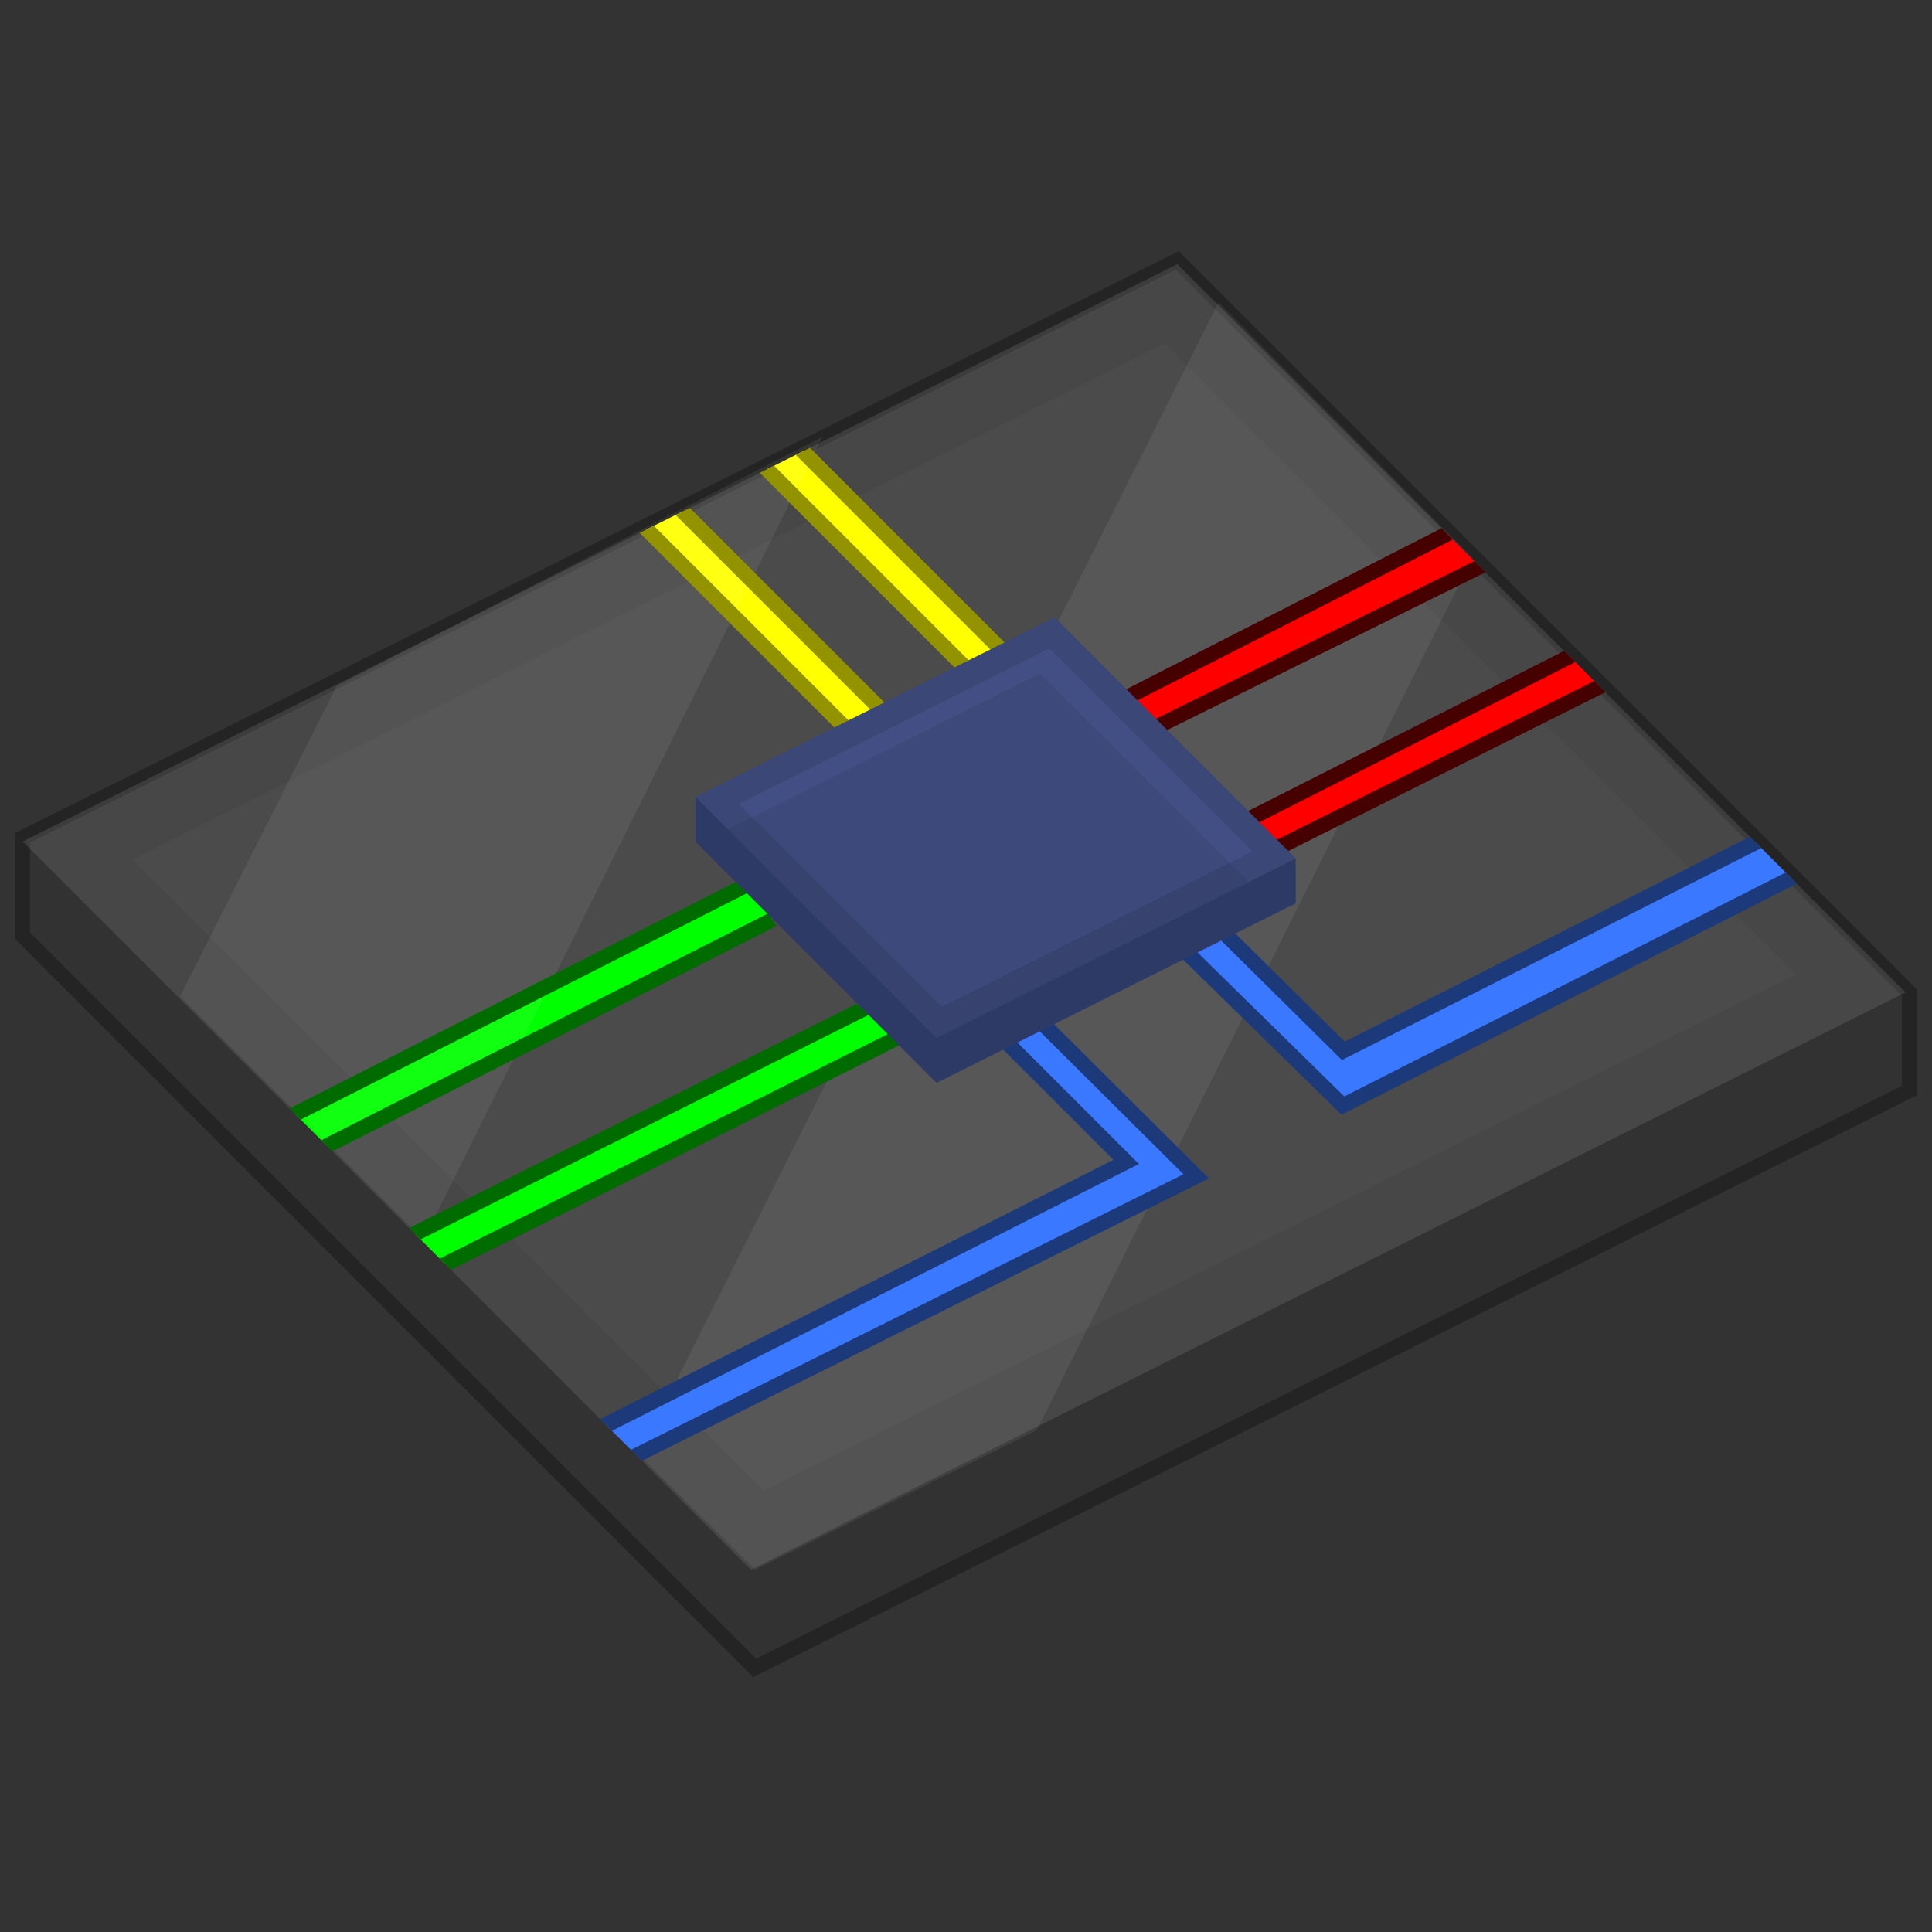 <?xml version="1.0" encoding="UTF-8" standalone="no"?>
<!-- Created with Inkscape (http://www.inkscape.org/) -->

<svg
   xmlns:dc="http://purl.org/dc/elements/1.1/"
   xmlns:cc="http://creativecommons.org/ns#"
   xmlns:rdf="http://www.w3.org/1999/02/22-rdf-syntax-ns#"
   xmlns:svg="http://www.w3.org/2000/svg"
   xmlns="http://www.w3.org/2000/svg"
   xmlns:sodipodi="http://sodipodi.sourceforge.net/DTD/sodipodi-0.dtd"
   xmlns:inkscape="http://www.inkscape.org/namespaces/inkscape"
   width="512"
   height="512"
   id="svg2"
   version="1.1"
   inkscape:version="0.48.4 r9939"
   sodipodi:docname="New document 1">
  <rect width="100%" height="100%" fill="#333333" stroke="none"/>
  <defs
     id="defs4">
    <inkscape:perspective
       sodipodi:type="inkscape:persp3d"
       inkscape:vp_x="-293.92837 : 293.92837 : 0"
       inkscape:vp_y="0 : 1000 : 0"
       inkscape:vp_z="440.00101 : 220.0005 : 0"
       inkscape:persp3d-origin="855.99984 : 170.66667 : 1"
       id="perspective3879" />
  </defs>
  <sodipodi:namedview
     id="base"
     pagecolor="#ffffff"
     bordercolor="#666666"
     borderopacity="1.0"
     inkscape:pageopacity="0.0"
     inkscape:pageshadow="2"
     inkscape:zoom="1.4142136"
     inkscape:cx="250.31929"
     inkscape:cy="289.13906"
     inkscape:document-units="px"
     inkscape:current-layer="layer1"
     showgrid="false"
     inkscape:window-width="1301"
     inkscape:window-height="744"
     inkscape:window-x="65"
     inkscape:window-y="24"
     inkscape:window-maximized="1">
    <inkscape:grid
       type="xygrid"
       id="grid2996"
       empspacing="4"
       visible="true"
       enabled="true"
       snapvisiblegridlinesonly="true" />
  </sodipodi:namedview>
  <g
     inkscape:label="Layer 1"
     inkscape:groupmode="layer"
     id="layer1"
     transform="translate(0,-540.362)">
    <path
       style="fill:#323232;fill-opacity:1;stroke:#242424;stroke-width:4;stroke-linecap:butt;stroke-linejoin:miter;stroke-miterlimit:4;stroke-opacity:1;stroke-dasharray:none"
       d="m 6,762.362 0,26 194,194 306,-153 0,-26 -194,-194 z"
       id="path2998"
       inkscape:connector-curvature="0"
       sodipodi:nodetypes="ccccccc" />
    <path
       style="fill:#ffffff;fill-opacity:0.063;stroke:none"
       d="m 199,956.362 306,-153 -193,-193 -306,153 z"
       id="path3768-8"
       inkscape:connector-curvature="0"
       sodipodi:nodetypes="ccccc" />
    <path
       style="fill:#ffffff;fill-opacity:0.063;stroke:none"
       d="m 199,956.362 306,-153 -193,-193 -306,153 z"
       id="path3768"
       inkscape:connector-curvature="0"
       sodipodi:nodetypes="ccccc" />
    <path
       style="fill:#000000;fill-opacity:0.055;stroke:none"
       d="m 312,610.362 -306,153 193,193 306,-153 -193,-193 z m -3.406,20.969 167.313,167.312 -273.5,136.75 -167.312,-167.312 273.5,-136.75 z"
       id="path3768-6"
       inkscape:connector-curvature="0" />
    <path
       style="fill:#ffffff;fill-opacity:0.067;stroke:none"
       d="M 274.722,919.415 390.235,688.202 322.916,620.509 169.375,925.925 l 30.747,30.437 z"
       id="path3827"
       inkscape:connector-curvature="0"
       sodipodi:nodetypes="cccccc" />
    <path
       style="fill:#ffff00;fill-opacity:1;stroke:none"
       d="m 212.75,659.987 -9.5,4.75 53.156,53.156 10.156,-4.094 -53.812,-53.812 z"
       id="path5570" />
    <path
       style="fill:#ffff00;fill-opacity:1;stroke:none"
       d="m 180.906,675.893 -9.5,4.75 53.812,53.812 8.062,-6.188 -52.375,-52.375 z"
       id="path5568" />
    <path
       style="fill:#ff0000;fill-opacity:1;stroke:none"
       d="m 383.5,681.862 -86.938,44.375 9.531,6.938 86.094,-42.625 -8.688,-8.688 z"
       id="path5566" />
    <path
       style="fill:#ff0000;fill-opacity:1;stroke:none"
       d="m 415.969,714.331 -89.313,45.312 6.875,10.906 3.969,-4.938 86.469,-43.281 -8,-8 z"
       id="path5564" />
    <path
       style="fill:#3a78ff;fill-opacity:1;stroke:none"
       d="M 465.281,763.643 356,818.862 l -32.812,-32.438 -10,5.094 42.688,41.844 118.812,-60.312 -9.406,-9.406 z"
       id="path5562" />
    <path
       style="fill:#00ff00;fill-opacity:1;stroke:none"
       d="m 198.906,774.362 -120.688,61.219 8.438,8.438 118.031,-59.906 -5.781,-9.75 z"
       id="path5560" />
    <path
       style="fill:#00ff00;fill-opacity:1;stroke:none"
       d="m 228.781,807.768 -118.812,59.562 8.062,8.062 120.656,-60.438 -9.906,-7.188 z"
       id="path5558" />
    <path
       style="fill:#3a78ff;fill-opacity:1;stroke:none"
       d="m 275.562,810.831 -9.531,5.062 32.406,32.406 -137.875,69.625 5.938,5.938 2.344,2.188 L 317,852.112 275.562,810.831 z"
       id="path5422" />
    <path
       style="fill:#ffffff;fill-opacity:0.067;stroke:none"
       d="m 47.75,804.362 64.5,64.5 105.75,-212.75 -128.75,66 z"
       id="path3829"
       inkscape:connector-curvature="0"
       sodipodi:nodetypes="ccccc" />
    <path
       id="path5552"
       style="font-size:medium;font-style:normal;font-variant:normal;font-weight:normal;font-stretch:normal;text-indent:0;text-align:start;text-decoration:none;line-height:normal;letter-spacing:normal;word-spacing:normal;text-transform:none;direction:ltr;block-progression:tb;writing-mode:lr-tb;text-anchor:start;baseline-shift:baseline;color:#000000;fill:#939300;fill-opacity:1;fill-rule:nonzero;stroke:none;stroke-width:4;marker:none;visibility:visible;display:inline;overflow:visible;enable-background:accumulate;font-family:Sans;-inkscape-font-specification:Sans"
       d="m 205.156,663.8 -3.781,1.875 53,53 4.062,-1.594 -53.281,-53.281 z m 9.5,-4.75 -3.781,1.875 53.688,53.688 4.156,-1.656 -0.281,-0.125 -53.781,-53.781 z" />
    <path
       id="path5548"
       style="font-size:medium;font-style:normal;font-variant:normal;font-weight:normal;font-stretch:normal;text-indent:0;text-align:start;text-decoration:none;line-height:normal;letter-spacing:normal;word-spacing:normal;text-transform:none;direction:ltr;block-progression:tb;writing-mode:lr-tb;text-anchor:start;baseline-shift:baseline;color:#000000;fill:#939300;fill-opacity:1;fill-rule:nonzero;stroke:none;stroke-width:4;marker:none;visibility:visible;display:inline;overflow:visible;enable-background:accumulate;font-family:Sans;-inkscape-font-specification:Sans"
       d="m 173.312,679.706 -3.781,1.875 54.094,54.094 3.188,-2.469 -53.5,-53.5 z m 9.5,-4.75 -3.781,1.875 52.656,52.656 3.219,-2.438 -52.094,-52.094 z" />
    <path
       id="path5544"
       style="font-size:medium;font-style:normal;font-variant:normal;font-weight:normal;font-stretch:normal;text-indent:0;text-align:start;text-decoration:none;line-height:normal;letter-spacing:normal;word-spacing:normal;text-transform:none;direction:ltr;block-progression:tb;writing-mode:lr-tb;text-anchor:start;baseline-shift:baseline;color:#000000;fill:#460000;fill-opacity:1;fill-rule:nonzero;stroke:none;stroke-width:4;marker:none;visibility:visible;display:inline;overflow:visible;enable-background:accumulate;font-family:Sans;-inkscape-font-specification:Sans"
       d="m 390.688,689.05 -86.406,42.812 3.656,2.656 85.719,-42.5 -2.969,-2.969 z m -8.688,-8.688 -87.25,44.562 3.625,2.625 86.625,-44.188 -3,-3 z" />
    <path
       id="path5540"
       style="font-size:medium;font-style:normal;font-variant:normal;font-weight:normal;font-stretch:normal;text-indent:0;text-align:start;text-decoration:none;line-height:normal;letter-spacing:normal;word-spacing:normal;text-transform:none;direction:ltr;block-progression:tb;writing-mode:lr-tb;text-anchor:start;baseline-shift:baseline;color:#000000;fill:#460000;fill-opacity:1;fill-rule:nonzero;stroke:none;stroke-width:4;marker:none;visibility:visible;display:inline;overflow:visible;enable-background:accumulate;font-family:Sans;-inkscape-font-specification:Sans"
       d="m 422.469,720.831 -85.875,42.969 -0.375,0.219 -0.281,0.344 -3.531,4.406 2.25,3.562 4.125,-5.125 86.656,-43.406 -2.969,-2.969 z m -7.969,-7.969 -88.906,45.062 2.156,3.406 89.719,-45.5 -2.969,-2.969 z" />
    <path
       id="path5536"
       style="font-size:medium;font-style:normal;font-variant:normal;font-weight:normal;font-stretch:normal;text-indent:0;text-align:start;text-decoration:none;line-height:normal;letter-spacing:normal;word-spacing:normal;text-transform:none;direction:ltr;block-progression:tb;writing-mode:lr-tb;text-anchor:start;baseline-shift:baseline;color:#000000;fill:#1c3a7a;fill-opacity:1;fill-rule:nonzero;stroke:none;stroke-width:4;marker:none;visibility:visible;display:inline;overflow:visible;enable-background:accumulate;font-family:Sans;-inkscape-font-specification:Sans"
       d="m 473.219,771.581 -116.969,59.344 -41.156,-40.375 -3.781,1.938 43.156,42.281 1.031,1 1.281,-0.625 119.406,-60.594 -2.969,-2.969 z m -9.469,-9.469 -107.375,54.281 -31.312,-30.938 -3.719,1.906 33.25,32.906 1.031,1 1.281,-0.625 109.844,-55.531 -3,-3 z" />
    <path
       id="path5532"
       style="font-size:medium;font-style:normal;font-variant:normal;font-weight:normal;font-stretch:normal;text-indent:0;text-align:start;text-decoration:none;line-height:normal;letter-spacing:normal;word-spacing:normal;text-transform:none;direction:ltr;block-progression:tb;writing-mode:lr-tb;text-anchor:start;baseline-shift:baseline;color:#000000;fill:#006c00;fill-opacity:1;fill-rule:nonzero;stroke:none;stroke-width:4;marker:none;visibility:visible;display:inline;overflow:visible;enable-background:accumulate;font-family:Sans;-inkscape-font-specification:Sans"
       d="m 203.656,782.362 -118.5,60.156 2.969,2.969 117.625,-59.688 -0.156,-0.156 -1.938,-3.281 z m -5.094,-10.062 -121.812,61.812 2.969,2.969 120.219,-61 -1.844,-3.094 0.469,-0.688 z" />
    <path
       id="path5526"
       style="font-size:medium;font-style:normal;font-variant:normal;font-weight:normal;font-stretch:normal;text-indent:0;text-align:start;text-decoration:none;line-height:normal;letter-spacing:normal;word-spacing:normal;text-transform:none;direction:ltr;block-progression:tb;writing-mode:lr-tb;text-anchor:start;baseline-shift:baseline;color:#000000;fill:#006c00;fill-opacity:1;fill-rule:nonzero;stroke:none;stroke-width:4;marker:none;visibility:visible;display:inline;overflow:visible;enable-background:accumulate;font-family:Sans;-inkscape-font-specification:Sans"
       d="m 236.844,813.612 -120.312,60.281 3,3 121,-60.625 -3.688,-2.656 z m -9.906,-7.188 -118.5,59.375 3.031,3.031 119.156,-59.719 -3.688,-2.688 z" />
    <path
       id="path5422-2"
       style="font-size:medium;font-style:normal;font-variant:normal;font-weight:normal;font-stretch:normal;text-indent:0;text-align:start;text-decoration:none;line-height:normal;letter-spacing:normal;word-spacing:normal;text-transform:none;direction:ltr;block-progression:tb;writing-mode:lr-tb;text-anchor:start;baseline-shift:baseline;color:#000000;fill:#1c3a7a;fill-opacity:1;fill-rule:nonzero;stroke:none;stroke-width:4;marker:none;visibility:visible;display:inline;overflow:visible;enable-background:accumulate;font-family:Sans;-inkscape-font-specification:Sans"
       d="m 267.906,814.925 -3.688,1.969 30.844,30.844 -136,68.688 3.125,3.125 137.156,-69.469 2.469,-1.25 -1.969,-1.969 -31.938,-31.938 z m 9.5,-5.062 -3.719,1.969 39.938,39.719 -146.406,73.031 2.906,2.906 147.781,-73.594 2.5,-1.25 -2,-1.969 -41,-40.812 z" />
    <path
       inkscape:connector-curvature="0"
       id="path5367"
       style="color:#000000;fill:#414f84;fill-opacity:1;fill-rule:evenodd;stroke:none;stroke-width:4;marker:none;visibility:visible"
       d="m 184.308,751.553 63.901,63.901 95.17,-47.585 -63.901,-63.901 z" />
    <path
       inkscape:connector-curvature="0"
       id="path5371"
       style="color:#000000;fill:#2e3a66;fill-opacity:1;fill-rule:evenodd;stroke:none;stroke-width:4;marker:none;visibility:visible"
       d="m 184.308,751.553 63.901,63.901 0,11.897 -63.901,-63.901 z" />
    <path
       inkscape:connector-curvature="0"
       id="path5369"
       style="color:#000000;fill:#2e3a66;fill-opacity:1;fill-rule:evenodd;stroke:none;stroke-width:4;marker:none;visibility:visible"
       d="m 248.209,815.453 0,11.897 95.17,-47.585 0,-11.897 z" />
    <path
       style="color:#000000;fill:#000000;fill-opacity:0.098;fill-rule:evenodd;stroke:none;stroke-width:4;marker:none;visibility:visible"
       d="m 279.469,703.956 -95.156,47.594 63.906,63.906 95.156,-47.594 -63.906,-63.906 z m -1.344,8.281 53.75,53.75 -82.312,41.188 -53.75,-53.75 82.312,-41.188 z"
       id="path5367-6"
       inkscape:connector-curvature="0" />
    <path
       style="color:#000000;fill:#000000;fill-opacity:0.078;fill-rule:evenodd;stroke:none;stroke-width:4;marker:none;visibility:visible"
       d="m 275.594,718.831 -82.688,41.312 55.312,55.312 82.688,-41.344 -55.312,-55.281 z"
       id="path5367-2"
       inkscape:connector-curvature="0" />
  </g>
</svg>
